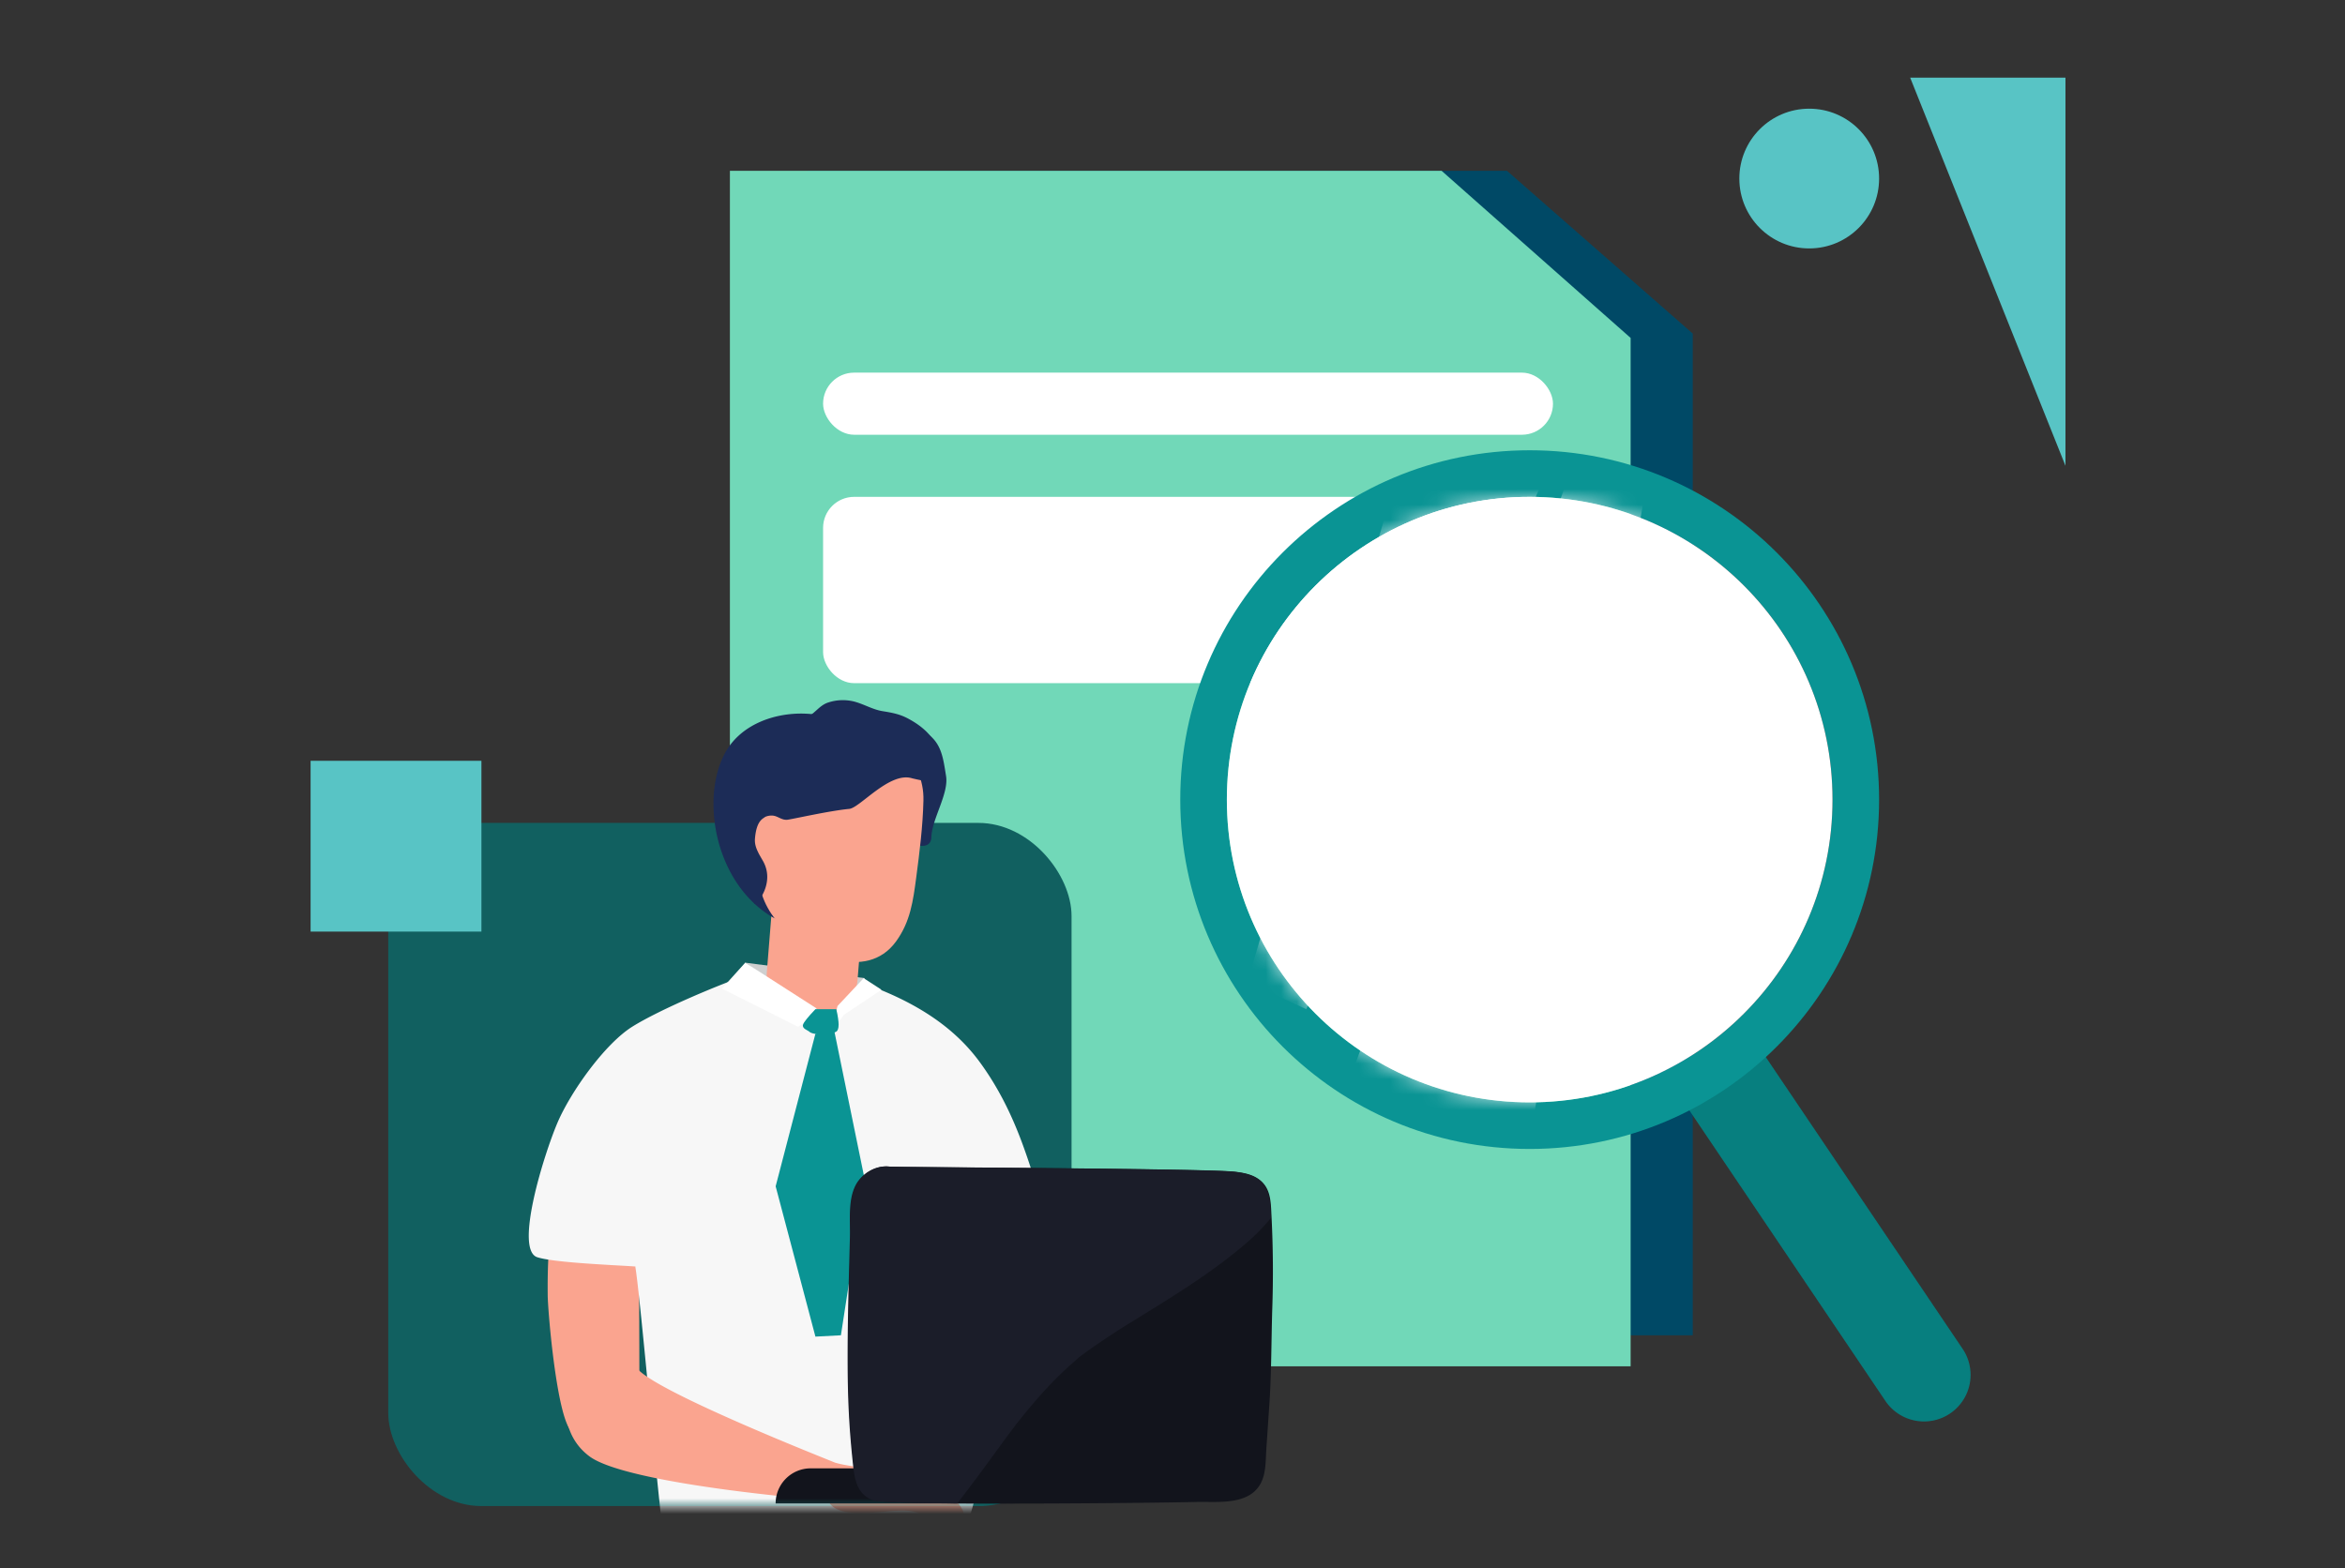 <svg xmlns="http://www.w3.org/2000/svg" xmlns:xlink="http://www.w3.org/1999/xlink" width="151" height="101" viewBox="0 0 151 101">
    <rect x="0" y="0" width="151" height="101" fill="#333333" stroke="none"/>
    <defs>
        <circle id="a" cx="19.5" cy="19.5" r="19.5"/>
        <rect id="c" width="44" height="44" rx="6"/>
    </defs>
    <g fill="none" fill-rule="evenodd">
        <path fill="#004966" d="M52 11h45.037L109 21.485V86H52z"/>
        <path fill="#71D8B8" d="M47 11h45.827L105 21.765V88H47z"/>
        <rect width="47" height="4" x="53" y="24" fill="#FFF" rx="2"/>
        <rect width="47" height="12" x="53" y="32" fill="#FFF" rx="2"/>
        <path fill="#077F7F" d="M108 70.355L112.974 67l13.42 19.897a3 3 0 0 1-4.974 3.355L108 70.355z"/>
        <path fill="#0A9494" d="M98.5 74C86.074 74 76 63.926 76 51.5S86.074 29 98.5 29 121 39.074 121 51.5 110.926 74 98.5 74zm0-3c10.77 0 19.5-8.73 19.5-19.5S109.27 32 98.5 32 79 40.73 79 51.5 87.73 71 98.5 71z"/>
        <g transform="translate(79 32)">
            <mask id="b" fill="#fff">
                <use xlink:href="#a"/>
            </mask>
            <use fill="#FFF" opacity=".766" xlink:href="#a"/>
            <path fill="#FFF" d="M10.754-.664l-9.431 31.91L5.113 33 20.186-.664zM21.774-.664L7.738 38l11.86 2.8L27-.663z" mask="url(#b)" opacity=".827"/>
        </g>
        <circle cx="116.5" cy="11.5" r="4.5" fill="#58C4C5"/>
        <path fill="#58C4C5" d="M123 5h10v25z"/>
        <g transform="translate(25 53)">
            <mask id="d" fill="#fff">
                <use xlink:href="#c"/>
            </mask>
            <use fill="#116060" xlink:href="#c"/>
            <g mask="url(#d)">
                <path fill="#FAA48F" d="M10.503 25.962a.732.732 0 0 1 .208-.425c.11-.823 1.187-.8 1.327-.021a.65.65 0 0 1 .759.323.684.684 0 0 1 .115.015c.226-.52 1.166-.474 1.26.137l.014.104a.699.699 0 0 1 .352.056c.367-.25.967-.178 1.038.358l.088.664a.62.62 0 0 1 .497.645c-.018.905.023 8.582.005 9.488-.004.181-2.843-.34-2.954-.31-.745.44-.587 2.791-1.368 2.225-.974-.71-1.567-7.753-1.576-8.802-.014-1.492.027-2.979.235-4.457z"/>
                <path fill="#F7F7F7" d="M15.721 13.12c1.79-1.115 5.599-2.716 7.59-3.399 1.553-.532 2.09 2.344 4.025 3.4.336.183.833.82 1.12.879.162-.096 1.223-4 2.118-3.68 2.888 1.031 5.631 2.518 7.506 5.073 1.18 1.608 2.035 3.335 2.726 5.193a43.682 43.682 0 0 1 1.835 6.45c.213 1.038-1.37 1.481-1.583.44-.032-.154-.067-.308-.1-.462-.12.22-.372.368-.63.405 0 .013.004.027.004.042.105 5.125-1.97 10.234-2.431 15.334-.003.485-.754 3.34-1.612 4.09-.939.82-3.025.854-4.222.859-2.777.013-5.554-.015-8.331-.082-1.288-.03-2.633.025-3.913-.141-1.035-.135-1.706-.822-2.098-1.76-.206-.495-1.494-15.382-1.817-17.181.336 0-1.41-.093-1.502-.098-.978-.063-3.863-.207-4.805-.507-1.493-.475.422-6.619 1.3-8.673.845-1.977 3.042-5.072 4.82-6.181z"/>
                <path fill="#FAA48F" d="M12.168 35.022c.337-.39 3.782.054 3.998.259 1.753 1.657 12.558 5.89 12.598 5.92 1.02.3 2.928.456 4.003.395 1.127-.066 1.918.037 2.734.878.43.443.883.92 1.25 1.414.178.24.367.514.283.829a.572.572 0 0 1-.92.304.411.411 0 0 0-.004.019c-.009.029-.022.052-.036.076.013.469-.486.762-.908.474-.396-.27-.409-.798-.865-1.053-.508-.285-1.12-.254-1.68-.23-.965.042-3.767.59-4.307-.678-.26.018-12.903-1.011-15.35-2.826-2.279-1.687-1.594-4.859-.796-5.781M25.289 9.447c.397.348.879.593 1.435.724l.105.341a.43.43 0 0 1 .072-.3c.535.124.561.718.276 1.061.656.017 1.297-.238 1.558-.92a.686.686 0 0 1 .293-.355c.24-.015.499-.027.713-.026.258.123.425.387.29.739-.619 1.616-2.383 2.287-3.982 1.73a5.042 5.042 0 0 1-2.087-1.4 3.023 3.023 0 0 1-.65-1.22 11.88 11.88 0 0 1 1.977-.374"/>
                <path fill="#CFCFCF" d="M30.688 10L22.97 9l5.486 3.766z"/>
                <path fill="#FAA48F" d="M26.921 12.601l.36.026a2.758 2.758 0 0 0 2.942-2.561l.465-5.78-5.848-.424-.465 5.78a2.762 2.762 0 0 0 2.546 2.959"/>
                <path fill="#FFF" d="M30.614 10l-1.682 1.79-.476 1.791.881-1.221 2.424-1.615zM28.456 13.727l-.903-1.796L22.99 9l-1.503 1.67 4.893 2.458.809-.494z"/>
                <path fill="#0A9494" d="M28.852 12h-1.348c-.483.505-.748.836-.795.993-.077.259.296.353.396.448.287.273 1.452.19 1.747 0 .197-.126.197-.607 0-1.441z"/>
                <path fill="#0A9494" d="M28.712 13.352L30.688 23l-1.54 10-1.641.086-2.561-9.68 2.56-9.825z"/>
                <path fill="#12141C" d="M27.197 41.57h16.368v2.264h-18.62a2.257 2.257 0 0 1 2.252-2.264"/>
            </g>
        </g>
        <path fill="#1C2C57" d="M58.25 49.353a.866.866 0 0 1 .528-.742l-.036-.023c-.926-.51-.171-1.978.759-1.466 1.13.624 1.231 1.707 1.418 2.86.185 1.135-.91 2.757-.945 3.939-.03 1.046-1.728.478-1.924-.512a.88.88 0 0 1-.365-.442c-.382-.957-.857-2.844.253-3.501a.88.88 0 0 1 .311-.113z"/>
        <path fill="#1C2C57" d="M46.651 48.565c.968-1.865 3.157-2.665 5.148-2.603 1.123.037 2.238.322 3.315.625 1.032.289 2.021.7 2.535 1.714.83 1.636-1.674 2.977-2.504 1.34-.148-.291-1.116-.402-1.42-.48-.76-.201-1.519-.362-2.309-.352l-.128.005c.391.563.464 1.307.067 1.944-.173.275-.477.429-.66.669a.86.86 0 0 0-.154.396c-.034 1.087.552 2.382 1.07 3.055.46.599.514 1.431-.053 1.988.045.1.092.2.139.3.612 1.278-.78 2.628-2.015 1.87-1.668-1.02-2.766-2.664-3.331-4.52-.566-1.86-.61-4.199.3-5.951"/>
        <path fill="#FAA48F" d="M53.747 47.22c-2.265.039-4.94-.487-5.311 6.343-.037.682.401 1.798.402 2.627.002 1.37.59 2.487 1.372 3.36 1.729 1.93 5.562 3.72 7.482 1.093.93-1.274 1.107-2.625 1.307-4.14.216-1.634.424-3.293.463-4.944.033-1.343-.513-2.532-1.589-3.434-1.112-.934-2.78-.926-4.126-.904z"/>
        <path fill="#1C2C57" d="M47.797 52.888c.057-.27.129-.533.213-.79a.302.302 0 0 1-.129-.307c.109-.834.527-1.686 1.036-2.428a1.049 1.049 0 0 1-.586-.444c-.318-.512-.1-1.096.301-1.475.915-.863 2.192-.792 3.28-1.232.547-.22.831-.78 1.42-.967a2.999 2.999 0 0 1 1.673-.06c.642.17 1.176.51 1.812.615.604.1 1.1.182 1.652.477 1.009.54 2.037 1.396 1.93 2.666a1.44 1.44 0 0 1-.411.892.815.815 0 0 1-.576.428c-.059.012-.657-.128-.705-.143-1.436-.42-3.342 1.913-4.019 1.977-1.277.122-3.533.636-3.964.697-.39.055-.635-.25-.995-.266a1.022 1.022 0 0 0-.454.083c-.155.127-.568.238-.662 1.413-.019.255.038.485.13.705.037.086.08.174.125.264.07.13.147.26.221.39.906 1.488-.421 2.932-.487 2.839-.416-.603-.465-1.645-.489-2.355-.008-.243.223-.354.408-.283l-.101-.192a4.08 4.08 0 0 1-.207-.448c-.135.012-.282-.056-.32-.198-.14-.533-.172-1.066-.024-1.599a.28.28 0 0 1-.072-.259z"/>
        <path fill="#12141C" d="M81.875 78.31c-.038-.687-.025-1.473-.477-2.039-.469-.586-1.206-.73-1.911-.808-1.887-.208-21.846-.287-22.189-.327-.908-.11-1.822.478-2.196 1.262-.46.967-.305 2.221-.332 3.264-.067 2.575-.148 5.148-.148 7.724 0 2.574.079 4.473.357 7.033.104.952.302 1.857 1.303 2.205 1.04.362 18.49.174 20.761.111 1.301-.035 3.311.245 4.108-1.144.384-.667.342-1.531.392-2.273.067-.981.134-1.964.199-2.946.133-2.008.12-4.019.181-6.03a70.52 70.52 0 0 0-.048-6.032"/>
        <path fill="#1B1D29" d="M81.839 78.442l-.007-.125c-.037-.688-.024-1.475-.476-2.039-.469-.588-1.206-.732-1.911-.809-1.888-.207-21.847-.287-22.19-.328-.907-.108-1.821.478-2.195 1.263-.46.967-.305 2.222-.332 3.265-.067 2.573-.148 5.148-.148 7.723 0 2.573.079 4.472.358 7.033.103.953.301 1.856 1.302 2.206.349.12 2.548.18 5.401.203a129.83 129.83 0 0 0 2.103-2.81c.364-.498.727-.997 1.094-1.495.183-.248.368-.495.553-.741l.051-.067.016-.02c.763-.961 1.55-1.903 2.41-2.779.43-.435.874-.855 1.338-1.255.086-.073.176-.16.27-.248.03-.02.072-.052.132-.095.151-.11.3-.223.452-.332a50.137 50.137 0 0 1 3.008-1.976c2.53-1.563 5.062-3.1 7.313-5.065.52-.455 1.012-.962 1.458-1.509"/>
        <path fill="#58C4C5" d="M20 49h11v11H20z"/>
    </g>
</svg>

